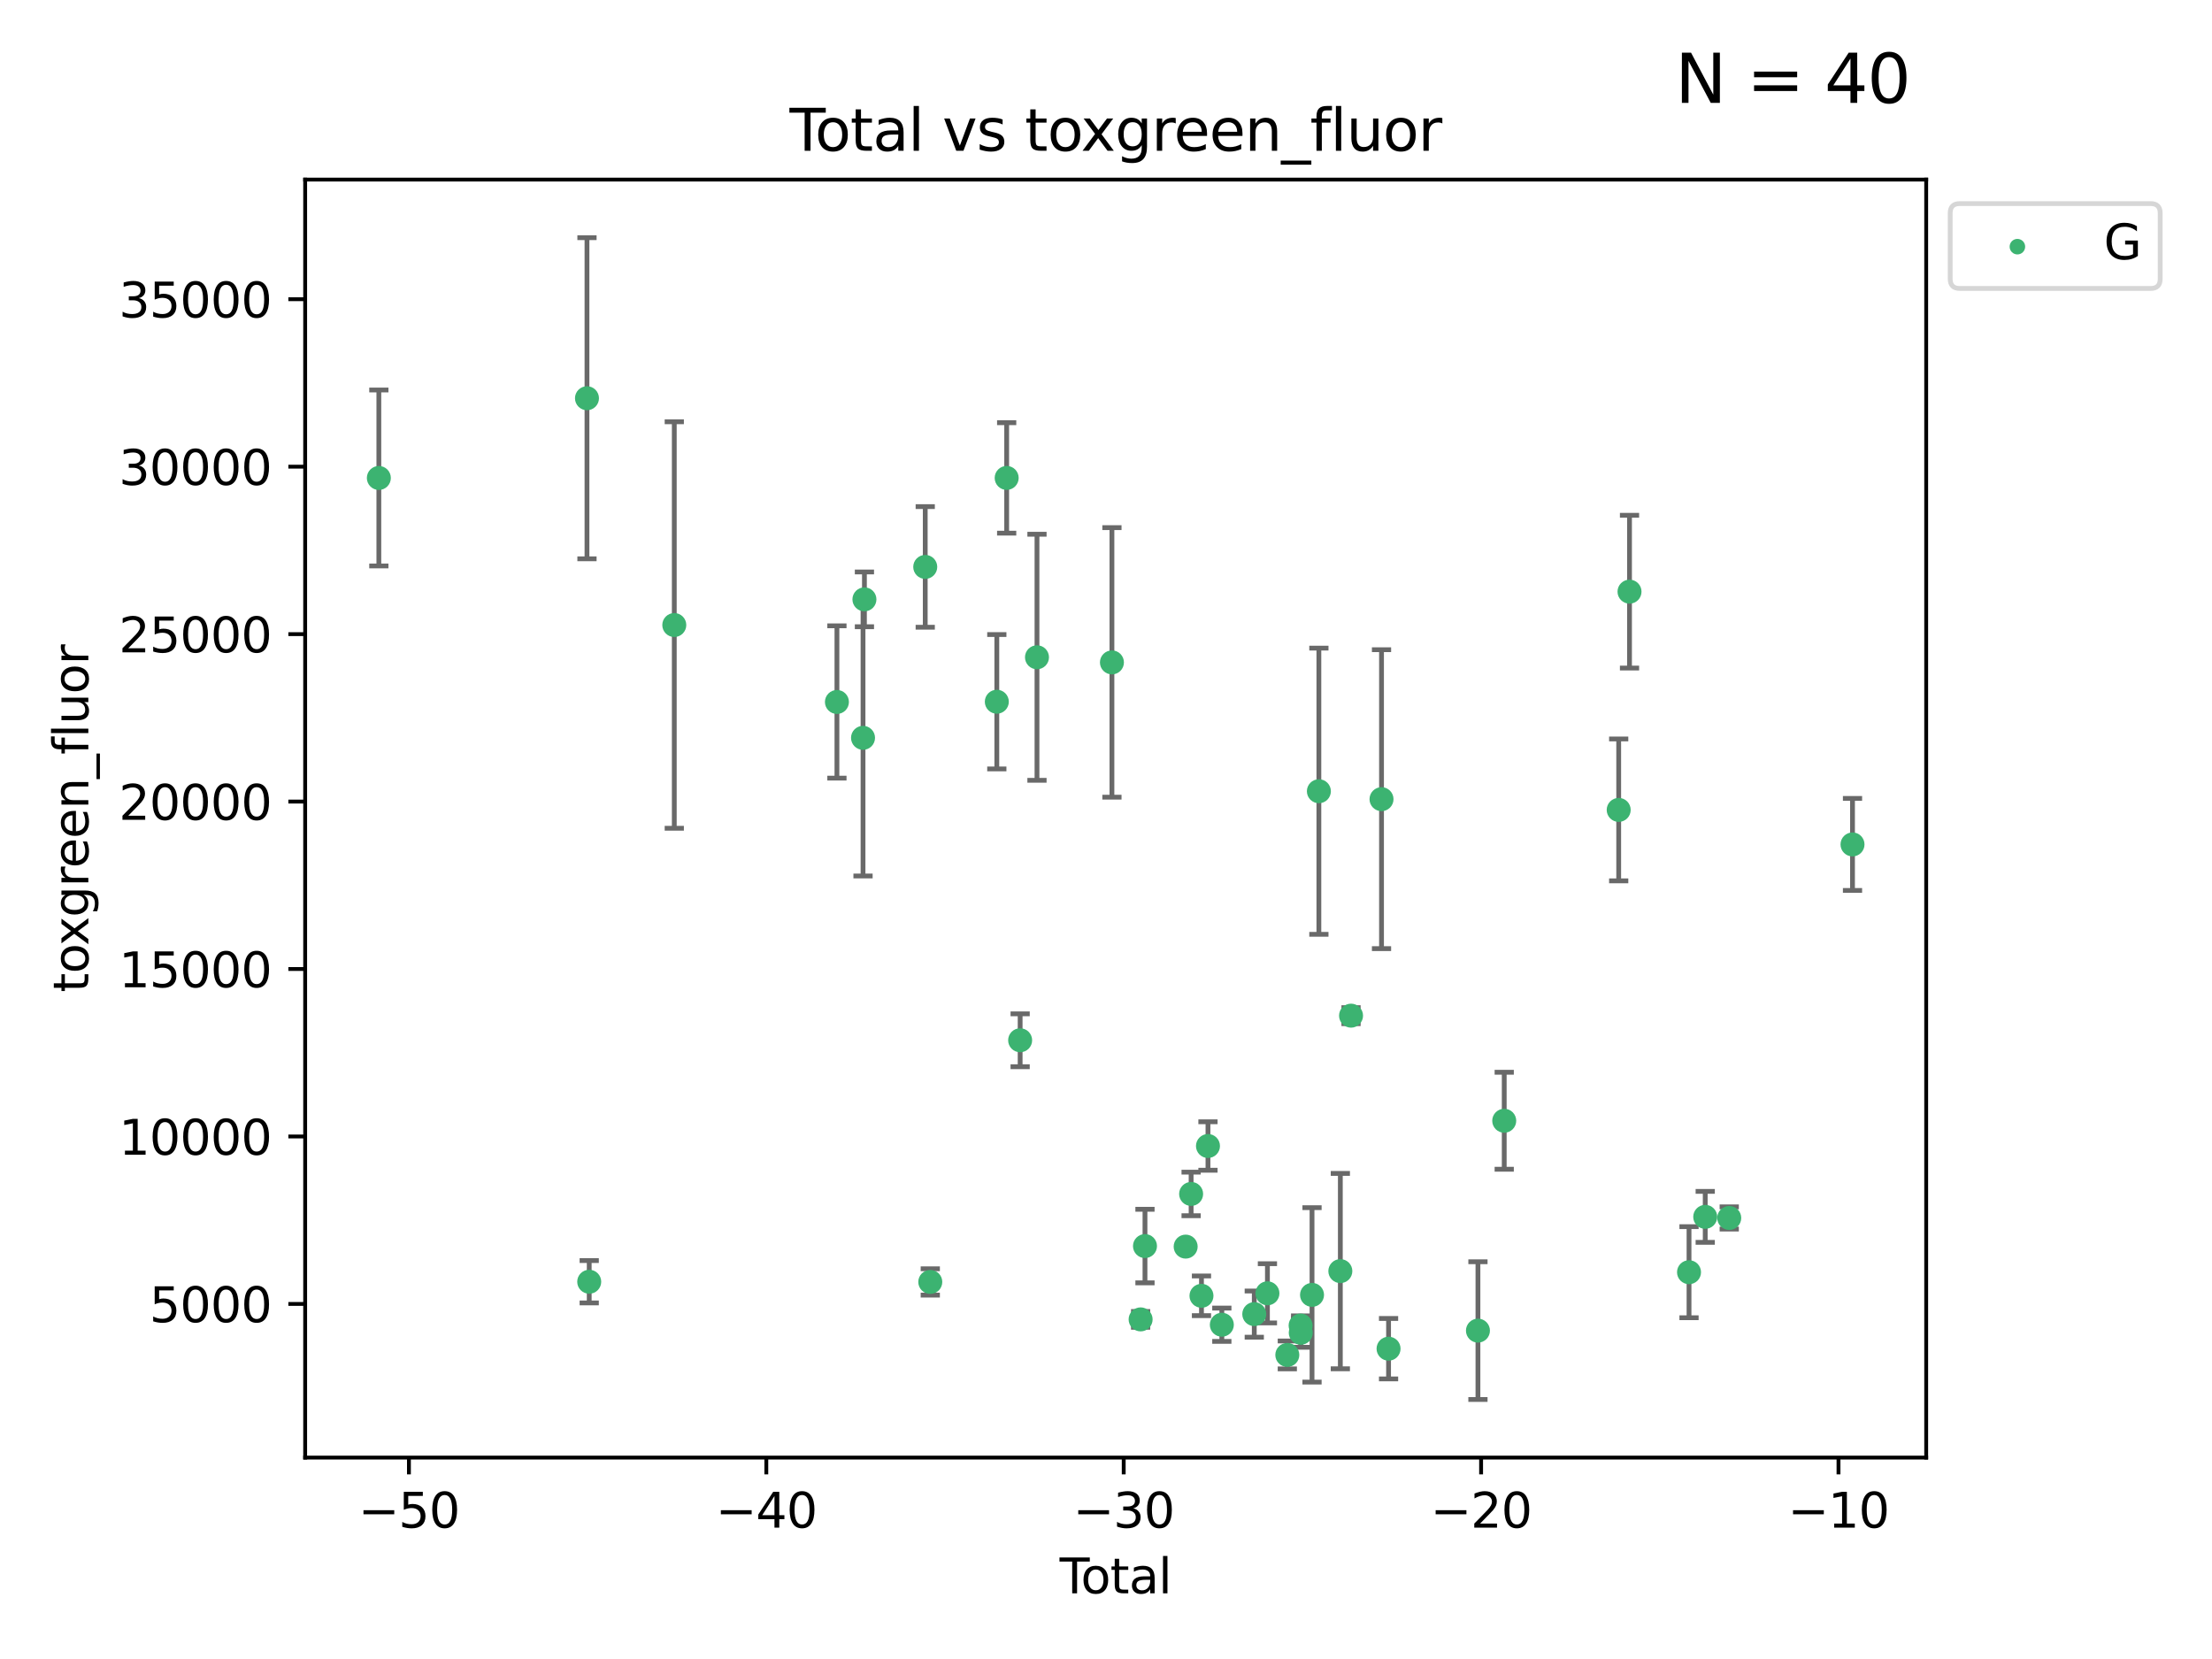 <?xml version="1.0" encoding="utf-8" standalone="no"?>
<!DOCTYPE svg PUBLIC "-//W3C//DTD SVG 1.1//EN"
  "http://www.w3.org/Graphics/SVG/1.1/DTD/svg11.dtd">
<svg xmlns:xlink="http://www.w3.org/1999/xlink" width="460.8pt" height="345.6pt" viewBox="0 0 460.8 345.6" xmlns="http://www.w3.org/2000/svg" version="1.1">
 <defs>
  <style type="text/css">*{stroke-linejoin: round; stroke-linecap: butt}</style>
 </defs>
 <g id="figure_1">
  <g id="patch_1">
   <path d="M 0 345.6 
L 460.8 345.6 
L 460.8 0 
L 0 0 
z
" style="fill: #ffffff"/>
  </g>
  <g id="axes_1">
   <g id="patch_2">
    <path d="M 63.571 303.64 
L 401.26 303.64 
L 401.26 37.411 
L 63.571 37.411 
z
" style="fill: #ffffff"/>
   </g>
   <g id="PathCollection_1">
    <defs>
     <path id="m0bdfc93130" d="M 0 1.118 
C 0.297 1.118 0.581 1 0.791 0.791 
C 1 0.581 1.118 0.297 1.118 0 
C 1.118 -0.297 1 -0.581 0.791 -0.791 
C 0.581 -1 0.297 -1.118 0 -1.118 
C -0.297 -1.118 -0.581 -1 -0.791 -0.791 
C -1 -0.581 -1.118 -0.297 -1.118 0 
C -1.118 0.297 -1 0.581 -0.791 0.791 
C -0.581 1 -0.297 1.118 0 1.118 
z
" style="stroke: #3cb371"/>
    </defs>
    <g clip-path="url(#p4dd1f24116)">
     <use xlink:href="#m0bdfc93130" x="78.921" y="99.568" style="fill: #3cb371; stroke: #3cb371"/>
     <use xlink:href="#m0bdfc93130" x="122.278" y="82.96" style="fill: #3cb371; stroke: #3cb371"/>
     <use xlink:href="#m0bdfc93130" x="122.745" y="267.011" style="fill: #3cb371; stroke: #3cb371"/>
     <use xlink:href="#m0bdfc93130" x="140.466" y="130.205" style="fill: #3cb371; stroke: #3cb371"/>
     <use xlink:href="#m0bdfc93130" x="174.347" y="146.233" style="fill: #3cb371; stroke: #3cb371"/>
     <use xlink:href="#m0bdfc93130" x="179.784" y="153.704" style="fill: #3cb371; stroke: #3cb371"/>
     <use xlink:href="#m0bdfc93130" x="180.076" y="124.857" style="fill: #3cb371; stroke: #3cb371"/>
     <use xlink:href="#m0bdfc93130" x="192.744" y="118.098" style="fill: #3cb371; stroke: #3cb371"/>
     <use xlink:href="#m0bdfc93130" x="193.795" y="267.051" style="fill: #3cb371; stroke: #3cb371"/>
     <use xlink:href="#m0bdfc93130" x="207.655" y="146.182" style="fill: #3cb371; stroke: #3cb371"/>
     <use xlink:href="#m0bdfc93130" x="209.708" y="99.56" style="fill: #3cb371; stroke: #3cb371"/>
     <use xlink:href="#m0bdfc93130" x="212.514" y="216.706" style="fill: #3cb371; stroke: #3cb371"/>
     <use xlink:href="#m0bdfc93130" x="216.022" y="136.922" style="fill: #3cb371; stroke: #3cb371"/>
     <use xlink:href="#m0bdfc93130" x="231.636" y="137.991" style="fill: #3cb371; stroke: #3cb371"/>
     <use xlink:href="#m0bdfc93130" x="237.612" y="274.852" style="fill: #3cb371; stroke: #3cb371"/>
     <use xlink:href="#m0bdfc93130" x="238.521" y="259.579" style="fill: #3cb371; stroke: #3cb371"/>
     <use xlink:href="#m0bdfc93130" x="246.995" y="259.692" style="fill: #3cb371; stroke: #3cb371"/>
     <use xlink:href="#m0bdfc93130" x="248.132" y="248.718" style="fill: #3cb371; stroke: #3cb371"/>
     <use xlink:href="#m0bdfc93130" x="250.289" y="269.94" style="fill: #3cb371; stroke: #3cb371"/>
     <use xlink:href="#m0bdfc93130" x="251.643" y="238.732" style="fill: #3cb371; stroke: #3cb371"/>
     <use xlink:href="#m0bdfc93130" x="254.53" y="275.967" style="fill: #3cb371; stroke: #3cb371"/>
     <use xlink:href="#m0bdfc93130" x="261.288" y="273.753" style="fill: #3cb371; stroke: #3cb371"/>
     <use xlink:href="#m0bdfc93130" x="264.028" y="269.422" style="fill: #3cb371; stroke: #3cb371"/>
     <use xlink:href="#m0bdfc93130" x="268.172" y="282.255" style="fill: #3cb371; stroke: #3cb371"/>
     <use xlink:href="#m0bdfc93130" x="270.942" y="276.133" style="fill: #3cb371; stroke: #3cb371"/>
     <use xlink:href="#m0bdfc93130" x="270.973" y="277.644" style="fill: #3cb371; stroke: #3cb371"/>
     <use xlink:href="#m0bdfc93130" x="273.319" y="269.747" style="fill: #3cb371; stroke: #3cb371"/>
     <use xlink:href="#m0bdfc93130" x="274.747" y="164.829" style="fill: #3cb371; stroke: #3cb371"/>
     <use xlink:href="#m0bdfc93130" x="279.217" y="264.794" style="fill: #3cb371; stroke: #3cb371"/>
     <use xlink:href="#m0bdfc93130" x="281.447" y="211.581" style="fill: #3cb371; stroke: #3cb371"/>
     <use xlink:href="#m0bdfc93130" x="287.795" y="166.481" style="fill: #3cb371; stroke: #3cb371"/>
     <use xlink:href="#m0bdfc93130" x="289.262" y="280.956" style="fill: #3cb371; stroke: #3cb371"/>
     <use xlink:href="#m0bdfc93130" x="307.883" y="277.195" style="fill: #3cb371; stroke: #3cb371"/>
     <use xlink:href="#m0bdfc93130" x="313.358" y="233.473" style="fill: #3cb371; stroke: #3cb371"/>
     <use xlink:href="#m0bdfc93130" x="337.204" y="168.718" style="fill: #3cb371; stroke: #3cb371"/>
     <use xlink:href="#m0bdfc93130" x="339.458" y="123.252" style="fill: #3cb371; stroke: #3cb371"/>
     <use xlink:href="#m0bdfc93130" x="351.854" y="265.024" style="fill: #3cb371; stroke: #3cb371"/>
     <use xlink:href="#m0bdfc93130" x="355.23" y="253.492" style="fill: #3cb371; stroke: #3cb371"/>
     <use xlink:href="#m0bdfc93130" x="360.232" y="253.723" style="fill: #3cb371; stroke: #3cb371"/>
     <use xlink:href="#m0bdfc93130" x="385.911" y="175.91" style="fill: #3cb371; stroke: #3cb371"/>
    </g>
   </g>
   <g id="matplotlib.axis_1">
    <g id="xtick_1">
     <g id="line2d_1">
      <defs>
       <path id="me0b1c456b5" d="M 0 0 
L 0 3.5 
" style="stroke: #000000; stroke-width: 0.8"/>
      </defs>
      <g>
       <use xlink:href="#me0b1c456b5" x="85.187" y="303.64" style="stroke: #000000; stroke-width: 0.8"/>
      </g>
     </g>
     <g id="text_1">
      <!-- −50 -->
      <g transform="translate(74.634 318.238)scale(0.1 -0.1)">
       <defs>
        <path id="DejaVuSans-2212" d="M 678 2272 
L 4684 2272 
L 4684 1741 
L 678 1741 
L 678 2272 
z
" transform="scale(0.016)"/>
        <path id="DejaVuSans-35" d="M 691 4666 
L 3169 4666 
L 3169 4134 
L 1269 4134 
L 1269 2991 
Q 1406 3038 1543 3061 
Q 1681 3084 1819 3084 
Q 2600 3084 3056 2656 
Q 3513 2228 3513 1497 
Q 3513 744 3044 326 
Q 2575 -91 1722 -91 
Q 1428 -91 1123 -41 
Q 819 9 494 109 
L 494 744 
Q 775 591 1075 516 
Q 1375 441 1709 441 
Q 2250 441 2565 725 
Q 2881 1009 2881 1497 
Q 2881 1984 2565 2268 
Q 2250 2553 1709 2553 
Q 1456 2553 1204 2497 
Q 953 2441 691 2322 
L 691 4666 
z
" transform="scale(0.016)"/>
        <path id="DejaVuSans-30" d="M 2034 4250 
Q 1547 4250 1301 3770 
Q 1056 3291 1056 2328 
Q 1056 1369 1301 889 
Q 1547 409 2034 409 
Q 2525 409 2770 889 
Q 3016 1369 3016 2328 
Q 3016 3291 2770 3770 
Q 2525 4250 2034 4250 
z
M 2034 4750 
Q 2819 4750 3233 4129 
Q 3647 3509 3647 2328 
Q 3647 1150 3233 529 
Q 2819 -91 2034 -91 
Q 1250 -91 836 529 
Q 422 1150 422 2328 
Q 422 3509 836 4129 
Q 1250 4750 2034 4750 
z
" transform="scale(0.016)"/>
       </defs>
       <use xlink:href="#DejaVuSans-2212"/>
       <use xlink:href="#DejaVuSans-35" x="83.789"/>
       <use xlink:href="#DejaVuSans-30" x="147.412"/>
      </g>
     </g>
    </g>
    <g id="xtick_2">
     <g id="line2d_2">
      <g>
       <use xlink:href="#me0b1c456b5" x="159.638" y="303.64" style="stroke: #000000; stroke-width: 0.8"/>
      </g>
     </g>
     <g id="text_2">
      <!-- −40 -->
      <g transform="translate(149.086 318.238)scale(0.1 -0.1)">
       <defs>
        <path id="DejaVuSans-34" d="M 2419 4116 
L 825 1625 
L 2419 1625 
L 2419 4116 
z
M 2253 4666 
L 3047 4666 
L 3047 1625 
L 3713 1625 
L 3713 1100 
L 3047 1100 
L 3047 0 
L 2419 0 
L 2419 1100 
L 313 1100 
L 313 1709 
L 2253 4666 
z
" transform="scale(0.016)"/>
       </defs>
       <use xlink:href="#DejaVuSans-2212"/>
       <use xlink:href="#DejaVuSans-34" x="83.789"/>
       <use xlink:href="#DejaVuSans-30" x="147.412"/>
      </g>
     </g>
    </g>
    <g id="xtick_3">
     <g id="line2d_3">
      <g>
       <use xlink:href="#me0b1c456b5" x="234.089" y="303.64" style="stroke: #000000; stroke-width: 0.8"/>
      </g>
     </g>
     <g id="text_3">
      <!-- −30 -->
      <g transform="translate(223.537 318.238)scale(0.1 -0.1)">
       <defs>
        <path id="DejaVuSans-33" d="M 2597 2516 
Q 3050 2419 3304 2112 
Q 3559 1806 3559 1356 
Q 3559 666 3084 287 
Q 2609 -91 1734 -91 
Q 1441 -91 1130 -33 
Q 819 25 488 141 
L 488 750 
Q 750 597 1062 519 
Q 1375 441 1716 441 
Q 2309 441 2620 675 
Q 2931 909 2931 1356 
Q 2931 1769 2642 2001 
Q 2353 2234 1838 2234 
L 1294 2234 
L 1294 2753 
L 1863 2753 
Q 2328 2753 2575 2939 
Q 2822 3125 2822 3475 
Q 2822 3834 2567 4026 
Q 2313 4219 1838 4219 
Q 1578 4219 1281 4162 
Q 984 4106 628 3988 
L 628 4550 
Q 988 4650 1302 4700 
Q 1616 4750 1894 4750 
Q 2613 4750 3031 4423 
Q 3450 4097 3450 3541 
Q 3450 3153 3228 2886 
Q 3006 2619 2597 2516 
z
" transform="scale(0.016)"/>
       </defs>
       <use xlink:href="#DejaVuSans-2212"/>
       <use xlink:href="#DejaVuSans-33" x="83.789"/>
       <use xlink:href="#DejaVuSans-30" x="147.412"/>
      </g>
     </g>
    </g>
    <g id="xtick_4">
     <g id="line2d_4">
      <g>
       <use xlink:href="#me0b1c456b5" x="308.541" y="303.64" style="stroke: #000000; stroke-width: 0.8"/>
      </g>
     </g>
     <g id="text_4">
      <!-- −20 -->
      <g transform="translate(297.988 318.238)scale(0.1 -0.1)">
       <defs>
        <path id="DejaVuSans-32" d="M 1228 531 
L 3431 531 
L 3431 0 
L 469 0 
L 469 531 
Q 828 903 1448 1529 
Q 2069 2156 2228 2338 
Q 2531 2678 2651 2914 
Q 2772 3150 2772 3378 
Q 2772 3750 2511 3984 
Q 2250 4219 1831 4219 
Q 1534 4219 1204 4116 
Q 875 4013 500 3803 
L 500 4441 
Q 881 4594 1212 4672 
Q 1544 4750 1819 4750 
Q 2544 4750 2975 4387 
Q 3406 4025 3406 3419 
Q 3406 3131 3298 2873 
Q 3191 2616 2906 2266 
Q 2828 2175 2409 1742 
Q 1991 1309 1228 531 
z
" transform="scale(0.016)"/>
       </defs>
       <use xlink:href="#DejaVuSans-2212"/>
       <use xlink:href="#DejaVuSans-32" x="83.789"/>
       <use xlink:href="#DejaVuSans-30" x="147.412"/>
      </g>
     </g>
    </g>
    <g id="xtick_5">
     <g id="line2d_5">
      <g>
       <use xlink:href="#me0b1c456b5" x="382.992" y="303.64" style="stroke: #000000; stroke-width: 0.8"/>
      </g>
     </g>
     <g id="text_5">
      <!-- −10 -->
      <g transform="translate(372.44 318.238)scale(0.1 -0.1)">
       <defs>
        <path id="DejaVuSans-31" d="M 794 531 
L 1825 531 
L 1825 4091 
L 703 3866 
L 703 4441 
L 1819 4666 
L 2450 4666 
L 2450 531 
L 3481 531 
L 3481 0 
L 794 0 
L 794 531 
z
" transform="scale(0.016)"/>
       </defs>
       <use xlink:href="#DejaVuSans-2212"/>
       <use xlink:href="#DejaVuSans-31" x="83.789"/>
       <use xlink:href="#DejaVuSans-30" x="147.412"/>
      </g>
     </g>
    </g>
    <g id="text_6">
     <!-- Total -->
     <g transform="translate(220.739 331.917)scale(0.1 -0.1)">
      <defs>
       <path id="DejaVuSans-54" d="M -19 4666 
L 3928 4666 
L 3928 4134 
L 2272 4134 
L 2272 0 
L 1638 0 
L 1638 4134 
L -19 4134 
L -19 4666 
z
" transform="scale(0.016)"/>
       <path id="DejaVuSans-6f" d="M 1959 3097 
Q 1497 3097 1228 2736 
Q 959 2375 959 1747 
Q 959 1119 1226 758 
Q 1494 397 1959 397 
Q 2419 397 2687 759 
Q 2956 1122 2956 1747 
Q 2956 2369 2687 2733 
Q 2419 3097 1959 3097 
z
M 1959 3584 
Q 2709 3584 3137 3096 
Q 3566 2609 3566 1747 
Q 3566 888 3137 398 
Q 2709 -91 1959 -91 
Q 1206 -91 779 398 
Q 353 888 353 1747 
Q 353 2609 779 3096 
Q 1206 3584 1959 3584 
z
" transform="scale(0.016)"/>
       <path id="DejaVuSans-74" d="M 1172 4494 
L 1172 3500 
L 2356 3500 
L 2356 3053 
L 1172 3053 
L 1172 1153 
Q 1172 725 1289 603 
Q 1406 481 1766 481 
L 2356 481 
L 2356 0 
L 1766 0 
Q 1100 0 847 248 
Q 594 497 594 1153 
L 594 3053 
L 172 3053 
L 172 3500 
L 594 3500 
L 594 4494 
L 1172 4494 
z
" transform="scale(0.016)"/>
       <path id="DejaVuSans-61" d="M 2194 1759 
Q 1497 1759 1228 1600 
Q 959 1441 959 1056 
Q 959 750 1161 570 
Q 1363 391 1709 391 
Q 2188 391 2477 730 
Q 2766 1069 2766 1631 
L 2766 1759 
L 2194 1759 
z
M 3341 1997 
L 3341 0 
L 2766 0 
L 2766 531 
Q 2569 213 2275 61 
Q 1981 -91 1556 -91 
Q 1019 -91 701 211 
Q 384 513 384 1019 
Q 384 1609 779 1909 
Q 1175 2209 1959 2209 
L 2766 2209 
L 2766 2266 
Q 2766 2663 2505 2880 
Q 2244 3097 1772 3097 
Q 1472 3097 1187 3025 
Q 903 2953 641 2809 
L 641 3341 
Q 956 3463 1253 3523 
Q 1550 3584 1831 3584 
Q 2591 3584 2966 3190 
Q 3341 2797 3341 1997 
z
" transform="scale(0.016)"/>
       <path id="DejaVuSans-6c" d="M 603 4863 
L 1178 4863 
L 1178 0 
L 603 0 
L 603 4863 
z
" transform="scale(0.016)"/>
      </defs>
      <use xlink:href="#DejaVuSans-54"/>
      <use xlink:href="#DejaVuSans-6f" x="44.084"/>
      <use xlink:href="#DejaVuSans-74" x="105.266"/>
      <use xlink:href="#DejaVuSans-61" x="144.475"/>
      <use xlink:href="#DejaVuSans-6c" x="205.754"/>
     </g>
    </g>
   </g>
   <g id="matplotlib.axis_2">
    <g id="ytick_1">
     <g id="line2d_6">
      <defs>
       <path id="m606eb4ed2f" d="M 0 0 
L -3.5 0 
" style="stroke: #000000; stroke-width: 0.8"/>
      </defs>
      <g>
       <use xlink:href="#m606eb4ed2f" x="63.571" y="271.633" style="stroke: #000000; stroke-width: 0.8"/>
      </g>
     </g>
     <g id="text_7">
      <!-- 5000 -->
      <g transform="translate(31.121 275.432)scale(0.1 -0.1)">
       <use xlink:href="#DejaVuSans-35"/>
       <use xlink:href="#DejaVuSans-30" x="63.623"/>
       <use xlink:href="#DejaVuSans-30" x="127.246"/>
       <use xlink:href="#DejaVuSans-30" x="190.869"/>
      </g>
     </g>
    </g>
    <g id="ytick_2">
     <g id="line2d_7">
      <g>
       <use xlink:href="#m606eb4ed2f" x="63.571" y="236.749" style="stroke: #000000; stroke-width: 0.8"/>
      </g>
     </g>
     <g id="text_8">
      <!-- 10000 -->
      <g transform="translate(24.759 240.548)scale(0.1 -0.1)">
       <use xlink:href="#DejaVuSans-31"/>
       <use xlink:href="#DejaVuSans-30" x="63.623"/>
       <use xlink:href="#DejaVuSans-30" x="127.246"/>
       <use xlink:href="#DejaVuSans-30" x="190.869"/>
       <use xlink:href="#DejaVuSans-30" x="254.492"/>
      </g>
     </g>
    </g>
    <g id="ytick_3">
     <g id="line2d_8">
      <g>
       <use xlink:href="#m606eb4ed2f" x="63.571" y="201.865" style="stroke: #000000; stroke-width: 0.8"/>
      </g>
     </g>
     <g id="text_9">
      <!-- 15000 -->
      <g transform="translate(24.759 205.664)scale(0.1 -0.1)">
       <use xlink:href="#DejaVuSans-31"/>
       <use xlink:href="#DejaVuSans-35" x="63.623"/>
       <use xlink:href="#DejaVuSans-30" x="127.246"/>
       <use xlink:href="#DejaVuSans-30" x="190.869"/>
       <use xlink:href="#DejaVuSans-30" x="254.492"/>
      </g>
     </g>
    </g>
    <g id="ytick_4">
     <g id="line2d_9">
      <g>
       <use xlink:href="#m606eb4ed2f" x="63.571" y="166.981" style="stroke: #000000; stroke-width: 0.8"/>
      </g>
     </g>
     <g id="text_10">
      <!-- 20000 -->
      <g transform="translate(24.759 170.78)scale(0.1 -0.1)">
       <use xlink:href="#DejaVuSans-32"/>
       <use xlink:href="#DejaVuSans-30" x="63.623"/>
       <use xlink:href="#DejaVuSans-30" x="127.246"/>
       <use xlink:href="#DejaVuSans-30" x="190.869"/>
       <use xlink:href="#DejaVuSans-30" x="254.492"/>
      </g>
     </g>
    </g>
    <g id="ytick_5">
     <g id="line2d_10">
      <g>
       <use xlink:href="#m606eb4ed2f" x="63.571" y="132.097" style="stroke: #000000; stroke-width: 0.8"/>
      </g>
     </g>
     <g id="text_11">
      <!-- 25000 -->
      <g transform="translate(24.759 135.896)scale(0.1 -0.1)">
       <use xlink:href="#DejaVuSans-32"/>
       <use xlink:href="#DejaVuSans-35" x="63.623"/>
       <use xlink:href="#DejaVuSans-30" x="127.246"/>
       <use xlink:href="#DejaVuSans-30" x="190.869"/>
       <use xlink:href="#DejaVuSans-30" x="254.492"/>
      </g>
     </g>
    </g>
    <g id="ytick_6">
     <g id="line2d_11">
      <g>
       <use xlink:href="#m606eb4ed2f" x="63.571" y="97.213" style="stroke: #000000; stroke-width: 0.8"/>
      </g>
     </g>
     <g id="text_12">
      <!-- 30000 -->
      <g transform="translate(24.759 101.013)scale(0.1 -0.1)">
       <use xlink:href="#DejaVuSans-33"/>
       <use xlink:href="#DejaVuSans-30" x="63.623"/>
       <use xlink:href="#DejaVuSans-30" x="127.246"/>
       <use xlink:href="#DejaVuSans-30" x="190.869"/>
       <use xlink:href="#DejaVuSans-30" x="254.492"/>
      </g>
     </g>
    </g>
    <g id="ytick_7">
     <g id="line2d_12">
      <g>
       <use xlink:href="#m606eb4ed2f" x="63.571" y="62.33" style="stroke: #000000; stroke-width: 0.8"/>
      </g>
     </g>
     <g id="text_13">
      <!-- 35000 -->
      <g transform="translate(24.759 66.129)scale(0.1 -0.1)">
       <use xlink:href="#DejaVuSans-33"/>
       <use xlink:href="#DejaVuSans-35" x="63.623"/>
       <use xlink:href="#DejaVuSans-30" x="127.246"/>
       <use xlink:href="#DejaVuSans-30" x="190.869"/>
       <use xlink:href="#DejaVuSans-30" x="254.492"/>
      </g>
     </g>
    </g>
    <g id="text_14">
     <!-- toxgreen_fluor -->
     <g transform="translate(18.401 206.72)rotate(-90)scale(0.1 -0.1)">
      <defs>
       <path id="DejaVuSans-78" d="M 3513 3500 
L 2247 1797 
L 3578 0 
L 2900 0 
L 1881 1375 
L 863 0 
L 184 0 
L 1544 1831 
L 300 3500 
L 978 3500 
L 1906 2253 
L 2834 3500 
L 3513 3500 
z
" transform="scale(0.016)"/>
       <path id="DejaVuSans-67" d="M 2906 1791 
Q 2906 2416 2648 2759 
Q 2391 3103 1925 3103 
Q 1463 3103 1205 2759 
Q 947 2416 947 1791 
Q 947 1169 1205 825 
Q 1463 481 1925 481 
Q 2391 481 2648 825 
Q 2906 1169 2906 1791 
z
M 3481 434 
Q 3481 -459 3084 -895 
Q 2688 -1331 1869 -1331 
Q 1566 -1331 1297 -1286 
Q 1028 -1241 775 -1147 
L 775 -588 
Q 1028 -725 1275 -790 
Q 1522 -856 1778 -856 
Q 2344 -856 2625 -561 
Q 2906 -266 2906 331 
L 2906 616 
Q 2728 306 2450 153 
Q 2172 0 1784 0 
Q 1141 0 747 490 
Q 353 981 353 1791 
Q 353 2603 747 3093 
Q 1141 3584 1784 3584 
Q 2172 3584 2450 3431 
Q 2728 3278 2906 2969 
L 2906 3500 
L 3481 3500 
L 3481 434 
z
" transform="scale(0.016)"/>
       <path id="DejaVuSans-72" d="M 2631 2963 
Q 2534 3019 2420 3045 
Q 2306 3072 2169 3072 
Q 1681 3072 1420 2755 
Q 1159 2438 1159 1844 
L 1159 0 
L 581 0 
L 581 3500 
L 1159 3500 
L 1159 2956 
Q 1341 3275 1631 3429 
Q 1922 3584 2338 3584 
Q 2397 3584 2469 3576 
Q 2541 3569 2628 3553 
L 2631 2963 
z
" transform="scale(0.016)"/>
       <path id="DejaVuSans-65" d="M 3597 1894 
L 3597 1613 
L 953 1613 
Q 991 1019 1311 708 
Q 1631 397 2203 397 
Q 2534 397 2845 478 
Q 3156 559 3463 722 
L 3463 178 
Q 3153 47 2828 -22 
Q 2503 -91 2169 -91 
Q 1331 -91 842 396 
Q 353 884 353 1716 
Q 353 2575 817 3079 
Q 1281 3584 2069 3584 
Q 2775 3584 3186 3129 
Q 3597 2675 3597 1894 
z
M 3022 2063 
Q 3016 2534 2758 2815 
Q 2500 3097 2075 3097 
Q 1594 3097 1305 2825 
Q 1016 2553 972 2059 
L 3022 2063 
z
" transform="scale(0.016)"/>
       <path id="DejaVuSans-6e" d="M 3513 2113 
L 3513 0 
L 2938 0 
L 2938 2094 
Q 2938 2591 2744 2837 
Q 2550 3084 2163 3084 
Q 1697 3084 1428 2787 
Q 1159 2491 1159 1978 
L 1159 0 
L 581 0 
L 581 3500 
L 1159 3500 
L 1159 2956 
Q 1366 3272 1645 3428 
Q 1925 3584 2291 3584 
Q 2894 3584 3203 3211 
Q 3513 2838 3513 2113 
z
" transform="scale(0.016)"/>
       <path id="DejaVuSans-5f" d="M 3263 -1063 
L 3263 -1509 
L -63 -1509 
L -63 -1063 
L 3263 -1063 
z
" transform="scale(0.016)"/>
       <path id="DejaVuSans-66" d="M 2375 4863 
L 2375 4384 
L 1825 4384 
Q 1516 4384 1395 4259 
Q 1275 4134 1275 3809 
L 1275 3500 
L 2222 3500 
L 2222 3053 
L 1275 3053 
L 1275 0 
L 697 0 
L 697 3053 
L 147 3053 
L 147 3500 
L 697 3500 
L 697 3744 
Q 697 4328 969 4595 
Q 1241 4863 1831 4863 
L 2375 4863 
z
" transform="scale(0.016)"/>
       <path id="DejaVuSans-75" d="M 544 1381 
L 544 3500 
L 1119 3500 
L 1119 1403 
Q 1119 906 1312 657 
Q 1506 409 1894 409 
Q 2359 409 2629 706 
Q 2900 1003 2900 1516 
L 2900 3500 
L 3475 3500 
L 3475 0 
L 2900 0 
L 2900 538 
Q 2691 219 2414 64 
Q 2138 -91 1772 -91 
Q 1169 -91 856 284 
Q 544 659 544 1381 
z
M 1991 3584 
L 1991 3584 
z
" transform="scale(0.016)"/>
      </defs>
      <use xlink:href="#DejaVuSans-74"/>
      <use xlink:href="#DejaVuSans-6f" x="39.209"/>
      <use xlink:href="#DejaVuSans-78" x="97.266"/>
      <use xlink:href="#DejaVuSans-67" x="156.445"/>
      <use xlink:href="#DejaVuSans-72" x="219.922"/>
      <use xlink:href="#DejaVuSans-65" x="258.785"/>
      <use xlink:href="#DejaVuSans-65" x="320.309"/>
      <use xlink:href="#DejaVuSans-6e" x="381.832"/>
      <use xlink:href="#DejaVuSans-5f" x="445.211"/>
      <use xlink:href="#DejaVuSans-66" x="495.211"/>
      <use xlink:href="#DejaVuSans-6c" x="530.416"/>
      <use xlink:href="#DejaVuSans-75" x="558.199"/>
      <use xlink:href="#DejaVuSans-6f" x="621.578"/>
      <use xlink:href="#DejaVuSans-72" x="682.76"/>
     </g>
    </g>
   </g>
   <g id="LineCollection_1">
    <path d="M 78.921 117.897 
L 78.921 81.238 
" clip-path="url(#p4dd1f24116)" style="fill: none; stroke: #696969"/>
    <path d="M 122.278 116.408 
L 122.278 49.513 
" clip-path="url(#p4dd1f24116)" style="fill: none; stroke: #696969"/>
    <path d="M 122.745 271.423 
L 122.745 262.598 
" clip-path="url(#p4dd1f24116)" style="fill: none; stroke: #696969"/>
    <path d="M 140.466 172.542 
L 140.466 87.867 
" clip-path="url(#p4dd1f24116)" style="fill: none; stroke: #696969"/>
    <path d="M 174.347 162.094 
L 174.347 130.372 
" clip-path="url(#p4dd1f24116)" style="fill: none; stroke: #696969"/>
    <path d="M 179.784 182.486 
L 179.784 124.923 
" clip-path="url(#p4dd1f24116)" style="fill: none; stroke: #696969"/>
    <path d="M 180.076 130.561 
L 180.076 119.154 
" clip-path="url(#p4dd1f24116)" style="fill: none; stroke: #696969"/>
    <path d="M 192.744 130.662 
L 192.744 105.533 
" clip-path="url(#p4dd1f24116)" style="fill: none; stroke: #696969"/>
    <path d="M 193.795 269.797 
L 193.795 264.305 
" clip-path="url(#p4dd1f24116)" style="fill: none; stroke: #696969"/>
    <path d="M 207.655 160.176 
L 207.655 132.188 
" clip-path="url(#p4dd1f24116)" style="fill: none; stroke: #696969"/>
    <path d="M 209.708 111.064 
L 209.708 88.056 
" clip-path="url(#p4dd1f24116)" style="fill: none; stroke: #696969"/>
    <path d="M 212.514 222.216 
L 212.514 211.197 
" clip-path="url(#p4dd1f24116)" style="fill: none; stroke: #696969"/>
    <path d="M 216.022 162.552 
L 216.022 111.293 
" clip-path="url(#p4dd1f24116)" style="fill: none; stroke: #696969"/>
    <path d="M 231.636 166.064 
L 231.636 109.918 
" clip-path="url(#p4dd1f24116)" style="fill: none; stroke: #696969"/>
    <path d="M 237.612 276.493 
L 237.612 273.211 
" clip-path="url(#p4dd1f24116)" style="fill: none; stroke: #696969"/>
    <path d="M 238.521 267.241 
L 238.521 251.917 
" clip-path="url(#p4dd1f24116)" style="fill: none; stroke: #696969"/>
    <path d="M 246.995 260.56 
L 246.995 258.824 
" clip-path="url(#p4dd1f24116)" style="fill: none; stroke: #696969"/>
    <path d="M 248.132 253.257 
L 248.132 244.179 
" clip-path="url(#p4dd1f24116)" style="fill: none; stroke: #696969"/>
    <path d="M 250.289 274.072 
L 250.289 265.808 
" clip-path="url(#p4dd1f24116)" style="fill: none; stroke: #696969"/>
    <path d="M 251.643 243.781 
L 251.643 233.683 
" clip-path="url(#p4dd1f24116)" style="fill: none; stroke: #696969"/>
    <path d="M 254.53 279.437 
L 254.53 272.498 
" clip-path="url(#p4dd1f24116)" style="fill: none; stroke: #696969"/>
    <path d="M 261.288 278.561 
L 261.288 268.945 
" clip-path="url(#p4dd1f24116)" style="fill: none; stroke: #696969"/>
    <path d="M 264.028 275.591 
L 264.028 263.253 
" clip-path="url(#p4dd1f24116)" style="fill: none; stroke: #696969"/>
    <path d="M 268.172 285.162 
L 268.172 279.348 
" clip-path="url(#p4dd1f24116)" style="fill: none; stroke: #696969"/>
    <path d="M 270.942 278.146 
L 270.942 274.12 
" clip-path="url(#p4dd1f24116)" style="fill: none; stroke: #696969"/>
    <path d="M 270.973 280.665 
L 270.973 274.622 
" clip-path="url(#p4dd1f24116)" style="fill: none; stroke: #696969"/>
    <path d="M 273.319 287.918 
L 273.319 251.577 
" clip-path="url(#p4dd1f24116)" style="fill: none; stroke: #696969"/>
    <path d="M 274.747 194.639 
L 274.747 135.018 
" clip-path="url(#p4dd1f24116)" style="fill: none; stroke: #696969"/>
    <path d="M 279.217 285.142 
L 279.217 244.446 
" clip-path="url(#p4dd1f24116)" style="fill: none; stroke: #696969"/>
    <path d="M 281.447 213.255 
L 281.447 209.907 
" clip-path="url(#p4dd1f24116)" style="fill: none; stroke: #696969"/>
    <path d="M 287.795 197.617 
L 287.795 135.346 
" clip-path="url(#p4dd1f24116)" style="fill: none; stroke: #696969"/>
    <path d="M 289.262 287.251 
L 289.262 274.66 
" clip-path="url(#p4dd1f24116)" style="fill: none; stroke: #696969"/>
    <path d="M 307.883 291.539 
L 307.883 262.85 
" clip-path="url(#p4dd1f24116)" style="fill: none; stroke: #696969"/>
    <path d="M 313.358 243.573 
L 313.358 223.373 
" clip-path="url(#p4dd1f24116)" style="fill: none; stroke: #696969"/>
    <path d="M 337.204 183.496 
L 337.204 153.941 
" clip-path="url(#p4dd1f24116)" style="fill: none; stroke: #696969"/>
    <path d="M 339.458 139.164 
L 339.458 107.34 
" clip-path="url(#p4dd1f24116)" style="fill: none; stroke: #696969"/>
    <path d="M 351.854 274.511 
L 351.854 255.538 
" clip-path="url(#p4dd1f24116)" style="fill: none; stroke: #696969"/>
    <path d="M 355.23 258.8 
L 355.23 248.184 
" clip-path="url(#p4dd1f24116)" style="fill: none; stroke: #696969"/>
    <path d="M 360.232 256.034 
L 360.232 251.412 
" clip-path="url(#p4dd1f24116)" style="fill: none; stroke: #696969"/>
    <path d="M 385.911 185.493 
L 385.911 166.326 
" clip-path="url(#p4dd1f24116)" style="fill: none; stroke: #696969"/>
   </g>
   <g id="line2d_13">
    <defs>
     <path id="mfd9746f9cb" d="M 2 0 
L -2 -0 
" style="stroke: #696969"/>
    </defs>
    <g clip-path="url(#p4dd1f24116)">
     <use xlink:href="#mfd9746f9cb" x="78.921" y="117.897" style="fill: #696969; stroke: #696969"/>
     <use xlink:href="#mfd9746f9cb" x="122.278" y="116.408" style="fill: #696969; stroke: #696969"/>
     <use xlink:href="#mfd9746f9cb" x="122.745" y="271.423" style="fill: #696969; stroke: #696969"/>
     <use xlink:href="#mfd9746f9cb" x="140.466" y="172.542" style="fill: #696969; stroke: #696969"/>
     <use xlink:href="#mfd9746f9cb" x="174.347" y="162.094" style="fill: #696969; stroke: #696969"/>
     <use xlink:href="#mfd9746f9cb" x="179.784" y="182.486" style="fill: #696969; stroke: #696969"/>
     <use xlink:href="#mfd9746f9cb" x="180.076" y="130.561" style="fill: #696969; stroke: #696969"/>
     <use xlink:href="#mfd9746f9cb" x="192.744" y="130.662" style="fill: #696969; stroke: #696969"/>
     <use xlink:href="#mfd9746f9cb" x="193.795" y="269.797" style="fill: #696969; stroke: #696969"/>
     <use xlink:href="#mfd9746f9cb" x="207.655" y="160.176" style="fill: #696969; stroke: #696969"/>
     <use xlink:href="#mfd9746f9cb" x="209.708" y="111.064" style="fill: #696969; stroke: #696969"/>
     <use xlink:href="#mfd9746f9cb" x="212.514" y="222.216" style="fill: #696969; stroke: #696969"/>
     <use xlink:href="#mfd9746f9cb" x="216.022" y="162.552" style="fill: #696969; stroke: #696969"/>
     <use xlink:href="#mfd9746f9cb" x="231.636" y="166.064" style="fill: #696969; stroke: #696969"/>
     <use xlink:href="#mfd9746f9cb" x="237.612" y="276.493" style="fill: #696969; stroke: #696969"/>
     <use xlink:href="#mfd9746f9cb" x="238.521" y="267.241" style="fill: #696969; stroke: #696969"/>
     <use xlink:href="#mfd9746f9cb" x="246.995" y="260.56" style="fill: #696969; stroke: #696969"/>
     <use xlink:href="#mfd9746f9cb" x="248.132" y="253.257" style="fill: #696969; stroke: #696969"/>
     <use xlink:href="#mfd9746f9cb" x="250.289" y="274.072" style="fill: #696969; stroke: #696969"/>
     <use xlink:href="#mfd9746f9cb" x="251.643" y="243.781" style="fill: #696969; stroke: #696969"/>
     <use xlink:href="#mfd9746f9cb" x="254.53" y="279.437" style="fill: #696969; stroke: #696969"/>
     <use xlink:href="#mfd9746f9cb" x="261.288" y="278.561" style="fill: #696969; stroke: #696969"/>
     <use xlink:href="#mfd9746f9cb" x="264.028" y="275.591" style="fill: #696969; stroke: #696969"/>
     <use xlink:href="#mfd9746f9cb" x="268.172" y="285.162" style="fill: #696969; stroke: #696969"/>
     <use xlink:href="#mfd9746f9cb" x="270.942" y="278.146" style="fill: #696969; stroke: #696969"/>
     <use xlink:href="#mfd9746f9cb" x="270.973" y="280.665" style="fill: #696969; stroke: #696969"/>
     <use xlink:href="#mfd9746f9cb" x="273.319" y="287.918" style="fill: #696969; stroke: #696969"/>
     <use xlink:href="#mfd9746f9cb" x="274.747" y="194.639" style="fill: #696969; stroke: #696969"/>
     <use xlink:href="#mfd9746f9cb" x="279.217" y="285.142" style="fill: #696969; stroke: #696969"/>
     <use xlink:href="#mfd9746f9cb" x="281.447" y="213.255" style="fill: #696969; stroke: #696969"/>
     <use xlink:href="#mfd9746f9cb" x="287.795" y="197.617" style="fill: #696969; stroke: #696969"/>
     <use xlink:href="#mfd9746f9cb" x="289.262" y="287.251" style="fill: #696969; stroke: #696969"/>
     <use xlink:href="#mfd9746f9cb" x="307.883" y="291.539" style="fill: #696969; stroke: #696969"/>
     <use xlink:href="#mfd9746f9cb" x="313.358" y="243.573" style="fill: #696969; stroke: #696969"/>
     <use xlink:href="#mfd9746f9cb" x="337.204" y="183.496" style="fill: #696969; stroke: #696969"/>
     <use xlink:href="#mfd9746f9cb" x="339.458" y="139.164" style="fill: #696969; stroke: #696969"/>
     <use xlink:href="#mfd9746f9cb" x="351.854" y="274.511" style="fill: #696969; stroke: #696969"/>
     <use xlink:href="#mfd9746f9cb" x="355.23" y="258.8" style="fill: #696969; stroke: #696969"/>
     <use xlink:href="#mfd9746f9cb" x="360.232" y="256.034" style="fill: #696969; stroke: #696969"/>
     <use xlink:href="#mfd9746f9cb" x="385.911" y="185.493" style="fill: #696969; stroke: #696969"/>
    </g>
   </g>
   <g id="line2d_14">
    <g clip-path="url(#p4dd1f24116)">
     <use xlink:href="#mfd9746f9cb" x="78.921" y="81.238" style="fill: #696969; stroke: #696969"/>
     <use xlink:href="#mfd9746f9cb" x="122.278" y="49.513" style="fill: #696969; stroke: #696969"/>
     <use xlink:href="#mfd9746f9cb" x="122.745" y="262.598" style="fill: #696969; stroke: #696969"/>
     <use xlink:href="#mfd9746f9cb" x="140.466" y="87.867" style="fill: #696969; stroke: #696969"/>
     <use xlink:href="#mfd9746f9cb" x="174.347" y="130.372" style="fill: #696969; stroke: #696969"/>
     <use xlink:href="#mfd9746f9cb" x="179.784" y="124.923" style="fill: #696969; stroke: #696969"/>
     <use xlink:href="#mfd9746f9cb" x="180.076" y="119.154" style="fill: #696969; stroke: #696969"/>
     <use xlink:href="#mfd9746f9cb" x="192.744" y="105.533" style="fill: #696969; stroke: #696969"/>
     <use xlink:href="#mfd9746f9cb" x="193.795" y="264.305" style="fill: #696969; stroke: #696969"/>
     <use xlink:href="#mfd9746f9cb" x="207.655" y="132.188" style="fill: #696969; stroke: #696969"/>
     <use xlink:href="#mfd9746f9cb" x="209.708" y="88.056" style="fill: #696969; stroke: #696969"/>
     <use xlink:href="#mfd9746f9cb" x="212.514" y="211.197" style="fill: #696969; stroke: #696969"/>
     <use xlink:href="#mfd9746f9cb" x="216.022" y="111.293" style="fill: #696969; stroke: #696969"/>
     <use xlink:href="#mfd9746f9cb" x="231.636" y="109.918" style="fill: #696969; stroke: #696969"/>
     <use xlink:href="#mfd9746f9cb" x="237.612" y="273.211" style="fill: #696969; stroke: #696969"/>
     <use xlink:href="#mfd9746f9cb" x="238.521" y="251.917" style="fill: #696969; stroke: #696969"/>
     <use xlink:href="#mfd9746f9cb" x="246.995" y="258.824" style="fill: #696969; stroke: #696969"/>
     <use xlink:href="#mfd9746f9cb" x="248.132" y="244.179" style="fill: #696969; stroke: #696969"/>
     <use xlink:href="#mfd9746f9cb" x="250.289" y="265.808" style="fill: #696969; stroke: #696969"/>
     <use xlink:href="#mfd9746f9cb" x="251.643" y="233.683" style="fill: #696969; stroke: #696969"/>
     <use xlink:href="#mfd9746f9cb" x="254.53" y="272.498" style="fill: #696969; stroke: #696969"/>
     <use xlink:href="#mfd9746f9cb" x="261.288" y="268.945" style="fill: #696969; stroke: #696969"/>
     <use xlink:href="#mfd9746f9cb" x="264.028" y="263.253" style="fill: #696969; stroke: #696969"/>
     <use xlink:href="#mfd9746f9cb" x="268.172" y="279.348" style="fill: #696969; stroke: #696969"/>
     <use xlink:href="#mfd9746f9cb" x="270.942" y="274.12" style="fill: #696969; stroke: #696969"/>
     <use xlink:href="#mfd9746f9cb" x="270.973" y="274.622" style="fill: #696969; stroke: #696969"/>
     <use xlink:href="#mfd9746f9cb" x="273.319" y="251.577" style="fill: #696969; stroke: #696969"/>
     <use xlink:href="#mfd9746f9cb" x="274.747" y="135.018" style="fill: #696969; stroke: #696969"/>
     <use xlink:href="#mfd9746f9cb" x="279.217" y="244.446" style="fill: #696969; stroke: #696969"/>
     <use xlink:href="#mfd9746f9cb" x="281.447" y="209.907" style="fill: #696969; stroke: #696969"/>
     <use xlink:href="#mfd9746f9cb" x="287.795" y="135.346" style="fill: #696969; stroke: #696969"/>
     <use xlink:href="#mfd9746f9cb" x="289.262" y="274.66" style="fill: #696969; stroke: #696969"/>
     <use xlink:href="#mfd9746f9cb" x="307.883" y="262.85" style="fill: #696969; stroke: #696969"/>
     <use xlink:href="#mfd9746f9cb" x="313.358" y="223.373" style="fill: #696969; stroke: #696969"/>
     <use xlink:href="#mfd9746f9cb" x="337.204" y="153.941" style="fill: #696969; stroke: #696969"/>
     <use xlink:href="#mfd9746f9cb" x="339.458" y="107.34" style="fill: #696969; stroke: #696969"/>
     <use xlink:href="#mfd9746f9cb" x="351.854" y="255.538" style="fill: #696969; stroke: #696969"/>
     <use xlink:href="#mfd9746f9cb" x="355.23" y="248.184" style="fill: #696969; stroke: #696969"/>
     <use xlink:href="#mfd9746f9cb" x="360.232" y="251.412" style="fill: #696969; stroke: #696969"/>
     <use xlink:href="#mfd9746f9cb" x="385.911" y="166.326" style="fill: #696969; stroke: #696969"/>
    </g>
   </g>
   <g id="line2d_15">
    <defs>
     <path id="meca1c47330" d="M 0 2 
C 0.53 2 1.039 1.789 1.414 1.414 
C 1.789 1.039 2 0.53 2 0 
C 2 -0.53 1.789 -1.039 1.414 -1.414 
C 1.039 -1.789 0.53 -2 0 -2 
C -0.53 -2 -1.039 -1.789 -1.414 -1.414 
C -1.789 -1.039 -2 -0.53 -2 0 
C -2 0.53 -1.789 1.039 -1.414 1.414 
C -1.039 1.789 -0.53 2 0 2 
z
" style="stroke: #3cb371"/>
    </defs>
    <g clip-path="url(#p4dd1f24116)">
     <use xlink:href="#meca1c47330" x="78.921" y="99.568" style="fill: #3cb371; stroke: #3cb371"/>
     <use xlink:href="#meca1c47330" x="122.278" y="82.96" style="fill: #3cb371; stroke: #3cb371"/>
     <use xlink:href="#meca1c47330" x="122.745" y="267.011" style="fill: #3cb371; stroke: #3cb371"/>
     <use xlink:href="#meca1c47330" x="140.466" y="130.205" style="fill: #3cb371; stroke: #3cb371"/>
     <use xlink:href="#meca1c47330" x="174.347" y="146.233" style="fill: #3cb371; stroke: #3cb371"/>
     <use xlink:href="#meca1c47330" x="179.784" y="153.704" style="fill: #3cb371; stroke: #3cb371"/>
     <use xlink:href="#meca1c47330" x="180.076" y="124.857" style="fill: #3cb371; stroke: #3cb371"/>
     <use xlink:href="#meca1c47330" x="192.744" y="118.098" style="fill: #3cb371; stroke: #3cb371"/>
     <use xlink:href="#meca1c47330" x="193.795" y="267.051" style="fill: #3cb371; stroke: #3cb371"/>
     <use xlink:href="#meca1c47330" x="207.655" y="146.182" style="fill: #3cb371; stroke: #3cb371"/>
     <use xlink:href="#meca1c47330" x="209.708" y="99.56" style="fill: #3cb371; stroke: #3cb371"/>
     <use xlink:href="#meca1c47330" x="212.514" y="216.706" style="fill: #3cb371; stroke: #3cb371"/>
     <use xlink:href="#meca1c47330" x="216.022" y="136.922" style="fill: #3cb371; stroke: #3cb371"/>
     <use xlink:href="#meca1c47330" x="231.636" y="137.991" style="fill: #3cb371; stroke: #3cb371"/>
     <use xlink:href="#meca1c47330" x="237.612" y="274.852" style="fill: #3cb371; stroke: #3cb371"/>
     <use xlink:href="#meca1c47330" x="238.521" y="259.579" style="fill: #3cb371; stroke: #3cb371"/>
     <use xlink:href="#meca1c47330" x="246.995" y="259.692" style="fill: #3cb371; stroke: #3cb371"/>
     <use xlink:href="#meca1c47330" x="248.132" y="248.718" style="fill: #3cb371; stroke: #3cb371"/>
     <use xlink:href="#meca1c47330" x="250.289" y="269.94" style="fill: #3cb371; stroke: #3cb371"/>
     <use xlink:href="#meca1c47330" x="251.643" y="238.732" style="fill: #3cb371; stroke: #3cb371"/>
     <use xlink:href="#meca1c47330" x="254.53" y="275.967" style="fill: #3cb371; stroke: #3cb371"/>
     <use xlink:href="#meca1c47330" x="261.288" y="273.753" style="fill: #3cb371; stroke: #3cb371"/>
     <use xlink:href="#meca1c47330" x="264.028" y="269.422" style="fill: #3cb371; stroke: #3cb371"/>
     <use xlink:href="#meca1c47330" x="268.172" y="282.255" style="fill: #3cb371; stroke: #3cb371"/>
     <use xlink:href="#meca1c47330" x="270.942" y="276.133" style="fill: #3cb371; stroke: #3cb371"/>
     <use xlink:href="#meca1c47330" x="270.973" y="277.644" style="fill: #3cb371; stroke: #3cb371"/>
     <use xlink:href="#meca1c47330" x="273.319" y="269.747" style="fill: #3cb371; stroke: #3cb371"/>
     <use xlink:href="#meca1c47330" x="274.747" y="164.829" style="fill: #3cb371; stroke: #3cb371"/>
     <use xlink:href="#meca1c47330" x="279.217" y="264.794" style="fill: #3cb371; stroke: #3cb371"/>
     <use xlink:href="#meca1c47330" x="281.447" y="211.581" style="fill: #3cb371; stroke: #3cb371"/>
     <use xlink:href="#meca1c47330" x="287.795" y="166.481" style="fill: #3cb371; stroke: #3cb371"/>
     <use xlink:href="#meca1c47330" x="289.262" y="280.956" style="fill: #3cb371; stroke: #3cb371"/>
     <use xlink:href="#meca1c47330" x="307.883" y="277.195" style="fill: #3cb371; stroke: #3cb371"/>
     <use xlink:href="#meca1c47330" x="313.358" y="233.473" style="fill: #3cb371; stroke: #3cb371"/>
     <use xlink:href="#meca1c47330" x="337.204" y="168.718" style="fill: #3cb371; stroke: #3cb371"/>
     <use xlink:href="#meca1c47330" x="339.458" y="123.252" style="fill: #3cb371; stroke: #3cb371"/>
     <use xlink:href="#meca1c47330" x="351.854" y="265.024" style="fill: #3cb371; stroke: #3cb371"/>
     <use xlink:href="#meca1c47330" x="355.23" y="253.492" style="fill: #3cb371; stroke: #3cb371"/>
     <use xlink:href="#meca1c47330" x="360.232" y="253.723" style="fill: #3cb371; stroke: #3cb371"/>
     <use xlink:href="#meca1c47330" x="385.911" y="175.91" style="fill: #3cb371; stroke: #3cb371"/>
    </g>
   </g>
   <g id="patch_3">
    <path d="M 63.571 303.64 
L 63.571 37.411 
" style="fill: none; stroke: #000000; stroke-width: 0.8; stroke-linejoin: miter; stroke-linecap: square"/>
   </g>
   <g id="patch_4">
    <path d="M 401.26 303.64 
L 401.26 37.411 
" style="fill: none; stroke: #000000; stroke-width: 0.8; stroke-linejoin: miter; stroke-linecap: square"/>
   </g>
   <g id="patch_5">
    <path d="M 63.571 303.64 
L 401.26 303.64 
" style="fill: none; stroke: #000000; stroke-width: 0.8; stroke-linejoin: miter; stroke-linecap: square"/>
   </g>
   <g id="patch_6">
    <path d="M 63.571 37.411 
L 401.26 37.411 
" style="fill: none; stroke: #000000; stroke-width: 0.8; stroke-linejoin: miter; stroke-linecap: square"/>
   </g>
   <g id="text_15">
    <!-- N = 40 -->
    <g transform="translate(348.964 21.426)scale(0.14 -0.14)">
     <defs>
      <path id="DejaVuSans-4e" d="M 628 4666 
L 1478 4666 
L 3547 763 
L 3547 4666 
L 4159 4666 
L 4159 0 
L 3309 0 
L 1241 3903 
L 1241 0 
L 628 0 
L 628 4666 
z
" transform="scale(0.016)"/>
      <path id="DejaVuSans-20" transform="scale(0.016)"/>
      <path id="DejaVuSans-3d" d="M 678 2906 
L 4684 2906 
L 4684 2381 
L 678 2381 
L 678 2906 
z
M 678 1631 
L 4684 1631 
L 4684 1100 
L 678 1100 
L 678 1631 
z
" transform="scale(0.016)"/>
     </defs>
     <use xlink:href="#DejaVuSans-4e"/>
     <use xlink:href="#DejaVuSans-20" x="74.805"/>
     <use xlink:href="#DejaVuSans-3d" x="106.592"/>
     <use xlink:href="#DejaVuSans-20" x="190.381"/>
     <use xlink:href="#DejaVuSans-34" x="222.168"/>
     <use xlink:href="#DejaVuSans-30" x="285.791"/>
    </g>
   </g>
   <g id="text_16">
    <!-- Total vs toxgreen_fluor -->
    <g transform="translate(164.48 31.411)scale(0.12 -0.12)">
     <defs>
      <path id="DejaVuSans-76" d="M 191 3500 
L 800 3500 
L 1894 563 
L 2988 3500 
L 3597 3500 
L 2284 0 
L 1503 0 
L 191 3500 
z
" transform="scale(0.016)"/>
      <path id="DejaVuSans-73" d="M 2834 3397 
L 2834 2853 
Q 2591 2978 2328 3040 
Q 2066 3103 1784 3103 
Q 1356 3103 1142 2972 
Q 928 2841 928 2578 
Q 928 2378 1081 2264 
Q 1234 2150 1697 2047 
L 1894 2003 
Q 2506 1872 2764 1633 
Q 3022 1394 3022 966 
Q 3022 478 2636 193 
Q 2250 -91 1575 -91 
Q 1294 -91 989 -36 
Q 684 19 347 128 
L 347 722 
Q 666 556 975 473 
Q 1284 391 1588 391 
Q 1994 391 2212 530 
Q 2431 669 2431 922 
Q 2431 1156 2273 1281 
Q 2116 1406 1581 1522 
L 1381 1569 
Q 847 1681 609 1914 
Q 372 2147 372 2553 
Q 372 3047 722 3315 
Q 1072 3584 1716 3584 
Q 2034 3584 2315 3537 
Q 2597 3491 2834 3397 
z
" transform="scale(0.016)"/>
     </defs>
     <use xlink:href="#DejaVuSans-54"/>
     <use xlink:href="#DejaVuSans-6f" x="44.084"/>
     <use xlink:href="#DejaVuSans-74" x="105.266"/>
     <use xlink:href="#DejaVuSans-61" x="144.475"/>
     <use xlink:href="#DejaVuSans-6c" x="205.754"/>
     <use xlink:href="#DejaVuSans-20" x="233.537"/>
     <use xlink:href="#DejaVuSans-76" x="265.324"/>
     <use xlink:href="#DejaVuSans-73" x="324.504"/>
     <use xlink:href="#DejaVuSans-20" x="376.604"/>
     <use xlink:href="#DejaVuSans-74" x="408.391"/>
     <use xlink:href="#DejaVuSans-6f" x="447.6"/>
     <use xlink:href="#DejaVuSans-78" x="505.656"/>
     <use xlink:href="#DejaVuSans-67" x="564.836"/>
     <use xlink:href="#DejaVuSans-72" x="628.312"/>
     <use xlink:href="#DejaVuSans-65" x="667.176"/>
     <use xlink:href="#DejaVuSans-65" x="728.699"/>
     <use xlink:href="#DejaVuSans-6e" x="790.223"/>
     <use xlink:href="#DejaVuSans-5f" x="853.602"/>
     <use xlink:href="#DejaVuSans-66" x="903.602"/>
     <use xlink:href="#DejaVuSans-6c" x="938.807"/>
     <use xlink:href="#DejaVuSans-75" x="966.59"/>
     <use xlink:href="#DejaVuSans-6f" x="1029.969"/>
     <use xlink:href="#DejaVuSans-72" x="1091.15"/>
    </g>
   </g>
   <g id="legend_1">
    <g id="patch_7">
     <path d="M 408.26 60.089 
L 448.008 60.089 
Q 450.008 60.089 450.008 58.089 
L 450.008 44.411 
Q 450.008 42.411 448.008 42.411 
L 408.26 42.411 
Q 406.26 42.411 406.26 44.411 
L 406.26 58.089 
Q 406.26 60.089 408.26 60.089 
z
" style="fill: #ffffff; opacity: 0.8; stroke: #cccccc; stroke-linejoin: miter"/>
    </g>
    <g id="PathCollection_2">
     <g>
      <use xlink:href="#m0bdfc93130" x="420.26" y="51.385" style="fill: #3cb371; stroke: #3cb371"/>
     </g>
    </g>
    <g id="text_17">
     <!-- G -->
     <g transform="translate(438.26 54.01)scale(0.1 -0.1)">
      <defs>
       <path id="DejaVuSans-47" d="M 3809 666 
L 3809 1919 
L 2778 1919 
L 2778 2438 
L 4434 2438 
L 4434 434 
Q 4069 175 3628 42 
Q 3188 -91 2688 -91 
Q 1594 -91 976 548 
Q 359 1188 359 2328 
Q 359 3472 976 4111 
Q 1594 4750 2688 4750 
Q 3144 4750 3555 4637 
Q 3966 4525 4313 4306 
L 4313 3634 
Q 3963 3931 3569 4081 
Q 3175 4231 2741 4231 
Q 1884 4231 1454 3753 
Q 1025 3275 1025 2328 
Q 1025 1384 1454 906 
Q 1884 428 2741 428 
Q 3075 428 3337 486 
Q 3600 544 3809 666 
z
" transform="scale(0.016)"/>
      </defs>
      <use xlink:href="#DejaVuSans-47"/>
     </g>
    </g>
   </g>
  </g>
 </g>
 <defs>
  <clipPath id="p4dd1f24116">
   <rect x="63.571" y="37.411" width="337.689" height="266.229"/>
  </clipPath>
 </defs>
</svg>
